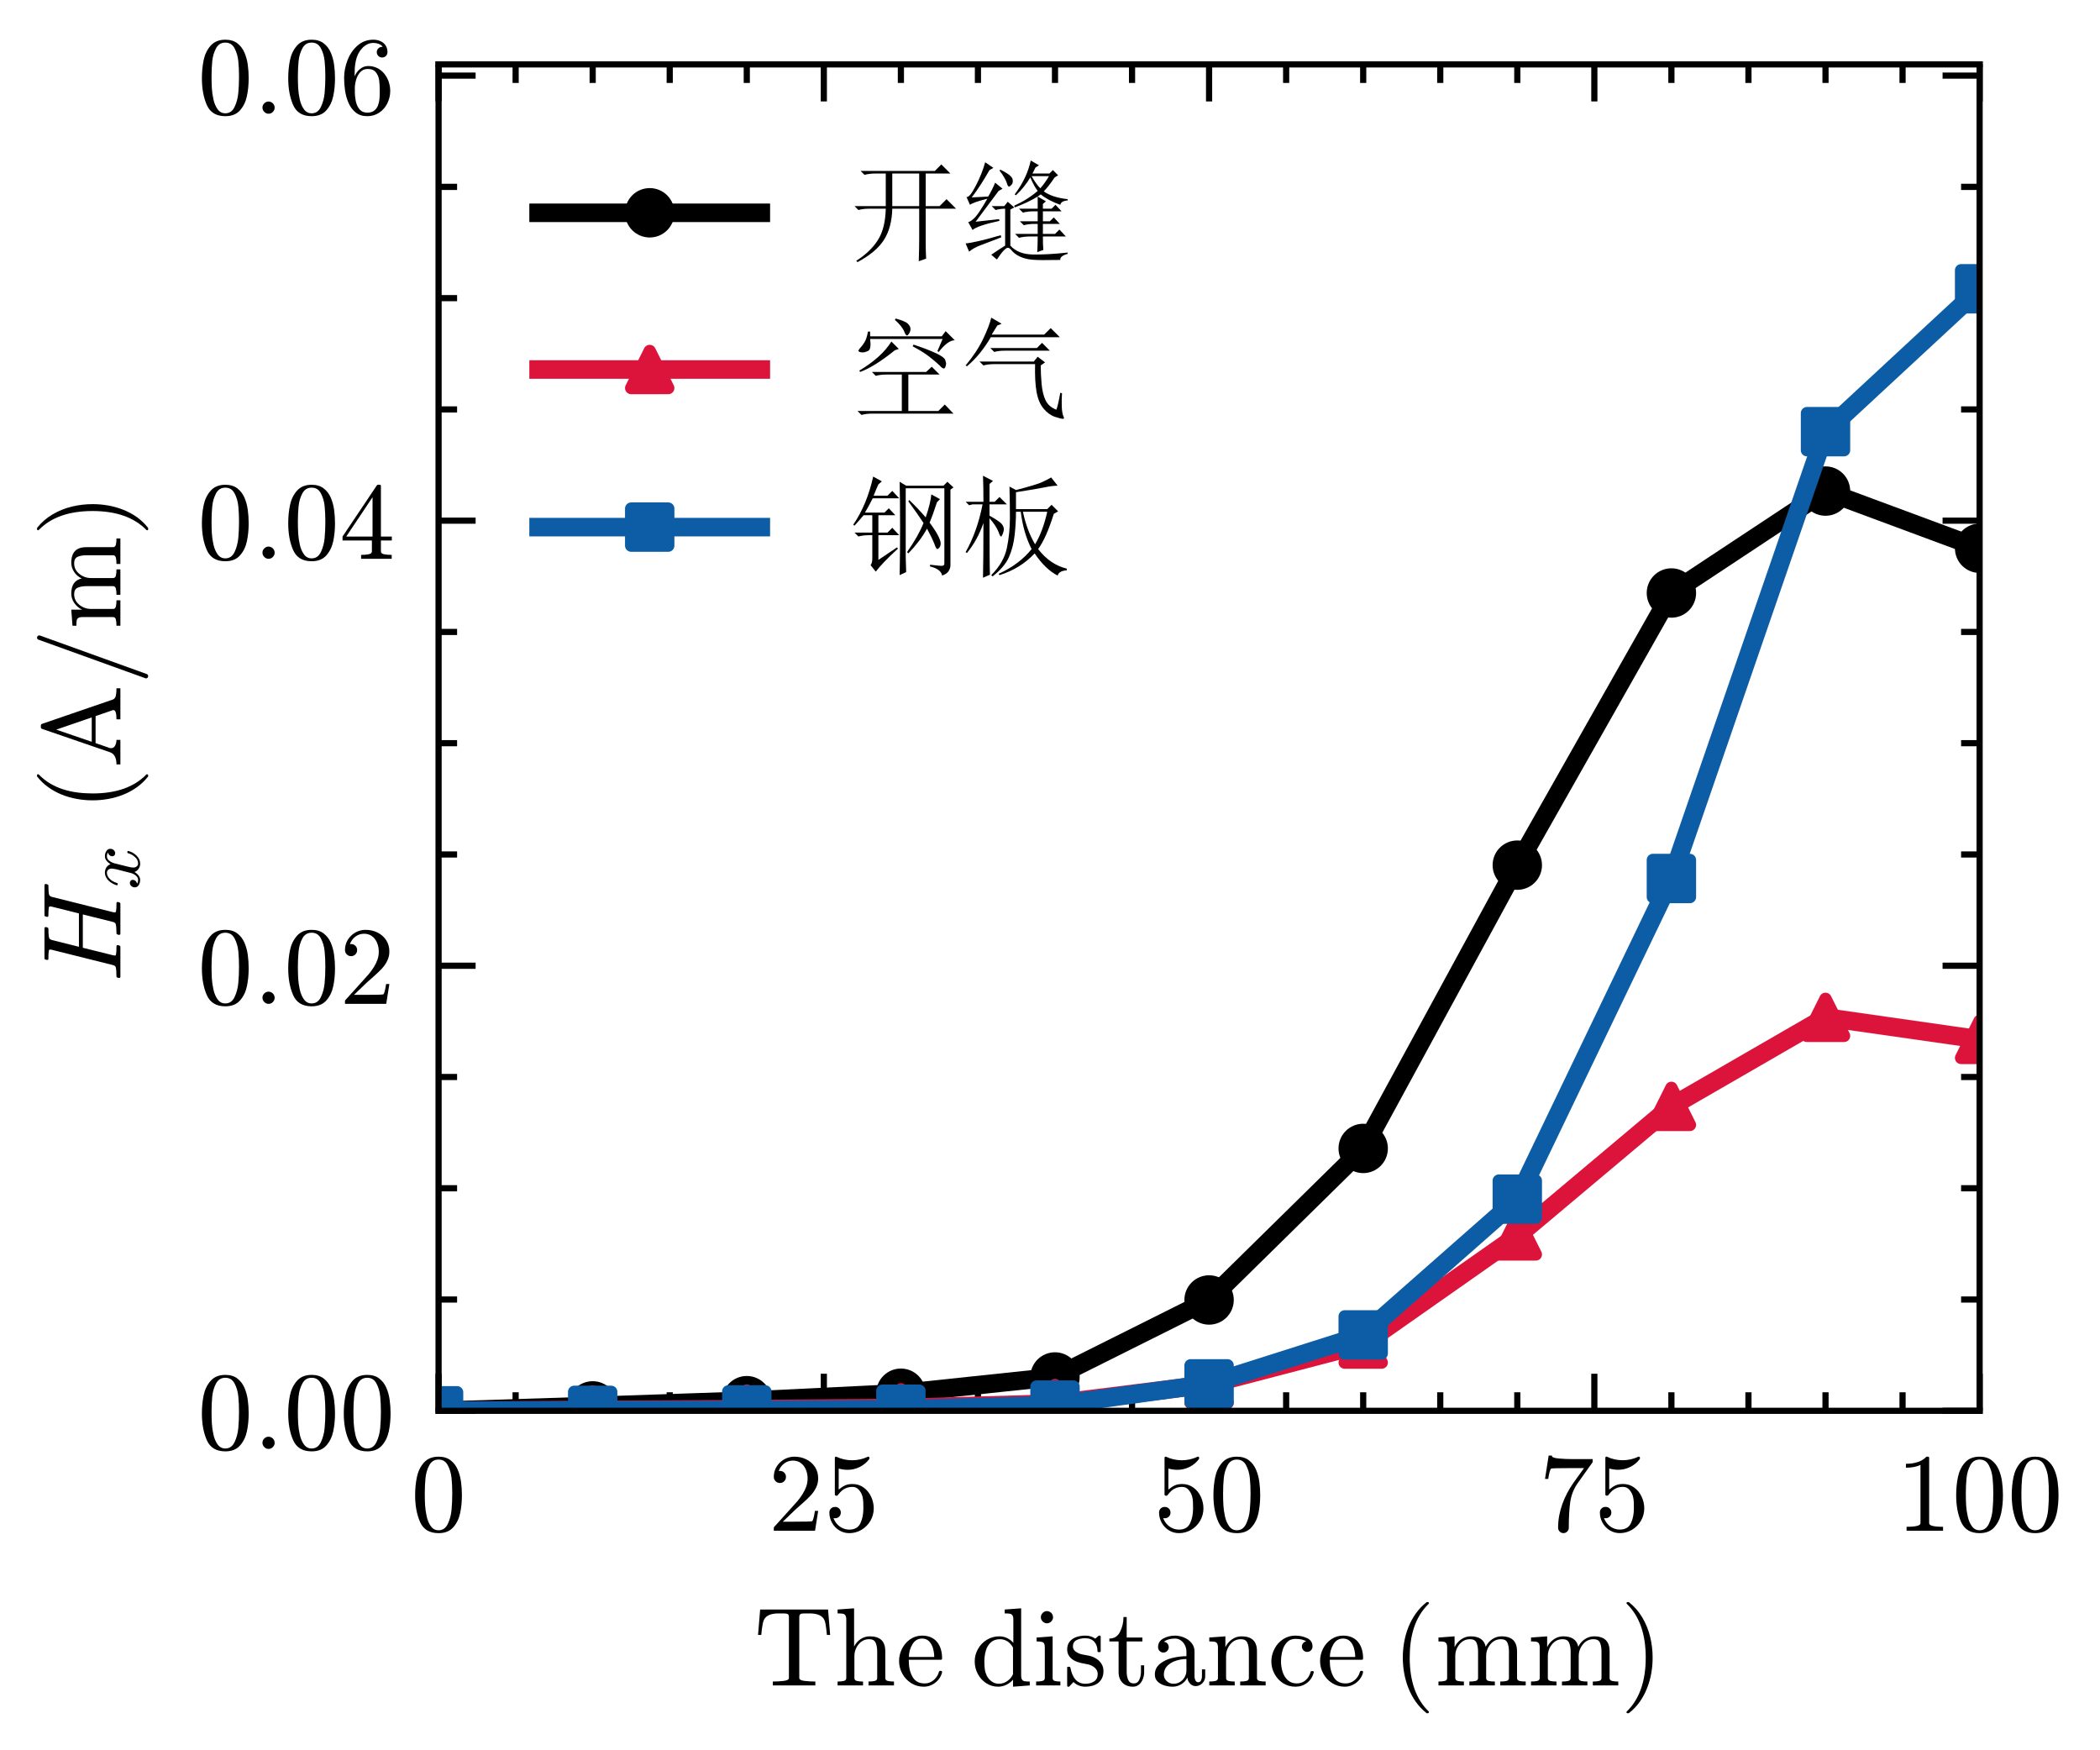 <?xml version="1.0" encoding="utf-8" standalone="no"?>
<!DOCTYPE svg PUBLIC "-//W3C//DTD SVG 1.1//EN"
  "http://www.w3.org/Graphics/SVG/1.1/DTD/svg11.dtd">
<!-- Created with matplotlib (https://matplotlib.org/) -->
<svg height="141.732pt" version="1.1" viewBox="0 0 170.079 141.732" width="170.079pt" xmlns="http://www.w3.org/2000/svg" xmlns:xlink="http://www.w3.org/1999/xlink">
 <defs>
  <style type="text/css">*{stroke-linecap:butt;stroke-linejoin:round;}</style>
 </defs>
 <g id="figure_1">
  <g id="patch_1">
   <path d="M 0 141.732 
L 170.079 141.732 
L 170.079 0 
L 0 0 
z
" style="fill:#ffffff;"/>
  </g>
  <g id="axes_1">
   <g id="patch_2">
    <path d="M 35.52 114.242 
L 160.329 114.242 
L 160.329 5.215 
L 35.52 5.215 
z
" style="fill:#ffffff;"/>
   </g>
   <g id="matplotlib.axis_1">
    <g id="xtick_1">
     <g id="line2d_1">
      <defs>
       <path d="M 0 0 
L 0 -3 
" id="m2482673059" style="stroke:#000000;stroke-width:0.5;"/>
      </defs>
      <g>
       <use style="stroke:#000000;stroke-width:0.5;" x="35.52" xlink:href="#m2482673059" y="114.242"/>
      </g>
     </g>
     <g id="line2d_2">
      <defs>
       <path d="M 0 0 
L 0 3 
" id="mc67327e3e6" style="stroke:#000000;stroke-width:0.5;"/>
      </defs>
      <g>
       <use style="stroke:#000000;stroke-width:0.5;" x="35.52" xlink:href="#mc67327e3e6" y="5.215"/>
      </g>
     </g>
     <g id="text_1">
      <!-- $\mathdefault{0}$ -->
      <g transform="translate(33.27 123.987)scale(0.09 -0.09)">
       <defs>
        <path d="M 25 -2.203 
Q 12.75 -2.203 8.328 7.875 
Q 3.906 17.969 3.906 31.891 
Q 3.906 40.578 5.484 48.234 
Q 7.078 55.906 11.781 61.25 
Q 16.5 66.609 25 66.609 
Q 31.594 66.609 35.781 63.375 
Q 39.984 60.156 42.188 55.047 
Q 44.391 49.953 45.188 44.109 
Q 46 38.281 46 31.891 
Q 46 23.297 44.406 15.797 
Q 42.828 8.297 38.188 3.047 
Q 33.547 -2.203 25 -2.203 
z
M 25 0.391 
Q 30.562 0.391 33.297 6.094 
Q 36.031 11.812 36.672 18.75 
Q 37.312 25.688 37.312 33.5 
Q 37.312 41.016 36.672 47.359 
Q 36.031 53.719 33.312 58.859 
Q 30.609 64.016 25 64.016 
Q 19.344 64.016 16.609 58.828 
Q 13.875 53.656 13.234 47.328 
Q 12.594 41.016 12.594 33.5 
Q 12.594 27.938 12.859 23 
Q 13.141 18.062 14.312 12.812 
Q 15.484 7.562 18.094 3.969 
Q 20.703 0.391 25 0.391 
z
" id="Cmr10-48"/>
       </defs>
       <use transform="translate(0 0.391)" xlink:href="#Cmr10-48"/>
      </g>
     </g>
    </g>
    <g id="xtick_2">
     <g id="line2d_3">
      <g>
       <use style="stroke:#000000;stroke-width:0.5;" x="66.722" xlink:href="#m2482673059" y="114.242"/>
      </g>
     </g>
     <g id="line2d_4">
      <g>
       <use style="stroke:#000000;stroke-width:0.5;" x="66.722" xlink:href="#mc67327e3e6" y="5.215"/>
      </g>
     </g>
     <g id="text_2">
      <!-- $\mathdefault{25}$ -->
      <g transform="translate(62.222 123.987)scale(0.09 -0.09)">
       <defs>
        <path d="M 4.984 0 
L 4.984 2.688 
Q 4.984 2.938 5.172 3.219 
L 20.703 20.406 
Q 24.219 24.219 26.406 26.797 
Q 28.609 29.391 30.75 32.766 
Q 32.906 36.141 34.156 39.625 
Q 35.406 43.109 35.406 47.016 
Q 35.406 51.125 33.891 54.859 
Q 32.375 58.594 29.375 60.844 
Q 26.375 63.094 22.125 63.094 
Q 17.781 63.094 14.312 60.469 
Q 10.844 57.859 9.422 53.719 
Q 9.812 53.812 10.5 53.812 
Q 12.75 53.812 14.328 52.297 
Q 15.922 50.781 15.922 48.391 
Q 15.922 46.094 14.328 44.5 
Q 12.75 42.922 10.5 42.922 
Q 8.156 42.922 6.562 44.547 
Q 4.984 46.188 4.984 48.391 
Q 4.984 52.156 6.391 55.438 
Q 7.812 58.734 10.469 61.297 
Q 13.141 63.875 16.484 65.234 
Q 19.828 66.609 23.578 66.609 
Q 29.297 66.609 34.219 64.188 
Q 39.156 61.766 42.031 57.344 
Q 44.922 52.938 44.922 47.016 
Q 44.922 42.672 43.016 38.766 
Q 41.109 34.859 38.125 31.656 
Q 35.156 28.469 30.516 24.406 
Q 25.875 20.359 24.422 19 
L 13.094 8.109 
L 22.703 8.109 
Q 29.781 8.109 34.547 8.219 
Q 39.312 8.344 39.594 8.594 
Q 40.766 9.859 42 17.828 
L 44.922 17.828 
L 42.094 0 
z
" id="Cmr10-50"/>
        <path d="M 8.688 11.375 
Q 9.719 8.453 11.844 6.047 
Q 13.969 3.656 16.875 2.312 
Q 19.781 0.984 22.906 0.984 
Q 30.125 0.984 32.859 6.594 
Q 35.594 12.203 35.594 20.219 
Q 35.594 23.688 35.469 26.047 
Q 35.359 28.422 34.812 30.609 
Q 33.891 34.125 31.562 36.766 
Q 29.25 39.406 25.875 39.406 
Q 22.516 39.406 20.094 38.375 
Q 17.672 37.359 16.156 35.984 
Q 14.656 34.625 13.484 33.109 
Q 12.312 31.594 12.016 31.5 
L 10.891 31.5 
Q 10.641 31.5 10.266 31.812 
Q 9.906 32.125 9.906 32.422 
L 9.906 65.828 
Q 9.906 66.062 10.219 66.328 
Q 10.547 66.609 10.891 66.609 
L 11.188 66.609 
Q 17.922 63.375 25.484 63.375 
Q 32.906 63.375 39.797 66.609 
L 40.094 66.609 
Q 40.438 66.609 40.719 66.359 
Q 41.016 66.109 41.016 65.828 
L 41.016 64.891 
Q 41.016 64.406 40.828 64.406 
Q 37.406 59.859 32.25 57.312 
Q 27.094 54.781 21.578 54.781 
Q 17.578 54.781 13.375 55.906 
L 13.375 37.016 
Q 16.703 39.703 19.312 40.844 
Q 21.922 42 25.984 42 
Q 31.5 42 35.859 38.812 
Q 40.234 35.641 42.578 30.531 
Q 44.922 25.438 44.922 20.125 
Q 44.922 14.109 41.969 8.984 
Q 39.016 3.859 33.938 0.828 
Q 28.859 -2.203 22.906 -2.203 
Q 17.969 -2.203 13.844 0.328 
Q 9.719 2.875 7.344 7.172 
Q 4.984 11.469 4.984 16.312 
Q 4.984 18.562 6.438 19.969 
Q 7.906 21.391 10.109 21.391 
Q 12.312 21.391 13.797 19.938 
Q 15.281 18.5 15.281 16.312 
Q 15.281 14.156 13.797 12.672 
Q 12.312 11.188 10.109 11.188 
Q 9.766 11.188 9.328 11.25 
Q 8.891 11.328 8.688 11.375 
z
" id="Cmr10-53"/>
       </defs>
       <use transform="translate(0 0.391)" xlink:href="#Cmr10-50"/>
       <use transform="translate(50 0.391)" xlink:href="#Cmr10-53"/>
      </g>
     </g>
    </g>
    <g id="xtick_3">
     <g id="line2d_5">
      <g>
       <use style="stroke:#000000;stroke-width:0.5;" x="97.924" xlink:href="#m2482673059" y="114.242"/>
      </g>
     </g>
     <g id="line2d_6">
      <g>
       <use style="stroke:#000000;stroke-width:0.5;" x="97.924" xlink:href="#mc67327e3e6" y="5.215"/>
      </g>
     </g>
     <g id="text_3">
      <!-- $\mathdefault{50}$ -->
      <g transform="translate(93.424 123.987)scale(0.09 -0.09)">
       <use transform="translate(0 0.391)" xlink:href="#Cmr10-53"/>
       <use transform="translate(50 0.391)" xlink:href="#Cmr10-48"/>
      </g>
     </g>
    </g>
    <g id="xtick_4">
     <g id="line2d_7">
      <g>
       <use style="stroke:#000000;stroke-width:0.5;" x="129.126" xlink:href="#m2482673059" y="114.242"/>
      </g>
     </g>
     <g id="line2d_8">
      <g>
       <use style="stroke:#000000;stroke-width:0.5;" x="129.126" xlink:href="#mc67327e3e6" y="5.215"/>
      </g>
     </g>
     <g id="text_4">
      <!-- $\mathdefault{75}$ -->
      <g transform="translate(124.626 123.987)scale(0.09 -0.09)">
       <defs>
        <path d="M 17.391 2.594 
Q 17.391 8.156 18.359 13.469 
Q 19.344 18.797 21.219 24 
Q 23.094 29.203 25.75 34.203 
Q 28.422 39.203 31.594 43.609 
L 40.719 56.297 
L 29.297 56.297 
Q 11.531 56.297 10.984 55.812 
Q 9.672 54.203 8.5 46.578 
L 5.609 46.578 
L 8.891 67.578 
L 11.812 67.578 
L 11.812 67.281 
Q 11.812 65.484 17.922 64.938 
Q 24.031 64.406 29.891 64.406 
L 48.484 64.406 
L 48.484 61.812 
Q 48.484 61.719 48.453 61.672 
Q 48.438 61.625 48.391 61.531 
L 34.625 42.188 
Q 29.547 34.672 28.266 25.484 
Q 27 16.312 27 2.594 
Q 27 0.641 25.578 -0.781 
Q 24.172 -2.203 22.219 -2.203 
Q 20.219 -2.203 18.797 -0.781 
Q 17.391 0.641 17.391 2.594 
z
" id="Cmr10-55"/>
       </defs>
       <use transform="translate(0 0.422)" xlink:href="#Cmr10-55"/>
       <use transform="translate(50 0.422)" xlink:href="#Cmr10-53"/>
      </g>
     </g>
    </g>
    <g id="xtick_5">
     <g id="line2d_9">
      <g>
       <use style="stroke:#000000;stroke-width:0.5;" x="160.329" xlink:href="#m2482673059" y="114.242"/>
      </g>
     </g>
     <g id="line2d_10">
      <g>
       <use style="stroke:#000000;stroke-width:0.5;" x="160.329" xlink:href="#mc67327e3e6" y="5.215"/>
      </g>
     </g>
     <g id="text_5">
      <!-- $\mathdefault{100}$ -->
      <g transform="translate(153.579 123.987)scale(0.09 -0.09)">
       <defs>
        <path d="M 9.281 0 
L 9.281 3.516 
Q 21.781 3.516 21.781 6.688 
L 21.781 59.188 
Q 16.609 56.688 8.688 56.688 
L 8.688 60.203 
Q 20.953 60.203 27.203 66.609 
L 28.609 66.609 
Q 28.953 66.609 29.266 66.328 
Q 29.594 66.062 29.594 65.719 
L 29.594 6.688 
Q 29.594 3.516 42.094 3.516 
L 42.094 0 
z
" id="Cmr10-49"/>
       </defs>
       <use transform="translate(0 0.391)" xlink:href="#Cmr10-49"/>
       <use transform="translate(50 0.391)" xlink:href="#Cmr10-48"/>
       <use transform="translate(100 0.391)" xlink:href="#Cmr10-48"/>
      </g>
     </g>
    </g>
    <g id="xtick_6">
     <g id="line2d_11">
      <defs>
       <path d="M 0 0 
L 0 -1.5 
" id="m7982c7d243" style="stroke:#000000;stroke-width:0.5;"/>
      </defs>
      <g>
       <use style="stroke:#000000;stroke-width:0.5;" x="41.761" xlink:href="#m7982c7d243" y="114.242"/>
      </g>
     </g>
     <g id="line2d_12">
      <defs>
       <path d="M 0 0 
L 0 1.5 
" id="mfbdb554cbe" style="stroke:#000000;stroke-width:0.5;"/>
      </defs>
      <g>
       <use style="stroke:#000000;stroke-width:0.5;" x="41.761" xlink:href="#mfbdb554cbe" y="5.215"/>
      </g>
     </g>
    </g>
    <g id="xtick_7">
     <g id="line2d_13">
      <g>
       <use style="stroke:#000000;stroke-width:0.5;" x="48.001" xlink:href="#m7982c7d243" y="114.242"/>
      </g>
     </g>
     <g id="line2d_14">
      <g>
       <use style="stroke:#000000;stroke-width:0.5;" x="48.001" xlink:href="#mfbdb554cbe" y="5.215"/>
      </g>
     </g>
    </g>
    <g id="xtick_8">
     <g id="line2d_15">
      <g>
       <use style="stroke:#000000;stroke-width:0.5;" x="54.241" xlink:href="#m7982c7d243" y="114.242"/>
      </g>
     </g>
     <g id="line2d_16">
      <g>
       <use style="stroke:#000000;stroke-width:0.5;" x="54.241" xlink:href="#mfbdb554cbe" y="5.215"/>
      </g>
     </g>
    </g>
    <g id="xtick_9">
     <g id="line2d_17">
      <g>
       <use style="stroke:#000000;stroke-width:0.5;" x="60.482" xlink:href="#m7982c7d243" y="114.242"/>
      </g>
     </g>
     <g id="line2d_18">
      <g>
       <use style="stroke:#000000;stroke-width:0.5;" x="60.482" xlink:href="#mfbdb554cbe" y="5.215"/>
      </g>
     </g>
    </g>
    <g id="xtick_10">
     <g id="line2d_19">
      <g>
       <use style="stroke:#000000;stroke-width:0.5;" x="72.963" xlink:href="#m7982c7d243" y="114.242"/>
      </g>
     </g>
     <g id="line2d_20">
      <g>
       <use style="stroke:#000000;stroke-width:0.5;" x="72.963" xlink:href="#mfbdb554cbe" y="5.215"/>
      </g>
     </g>
    </g>
    <g id="xtick_11">
     <g id="line2d_21">
      <g>
       <use style="stroke:#000000;stroke-width:0.5;" x="79.203" xlink:href="#m7982c7d243" y="114.242"/>
      </g>
     </g>
     <g id="line2d_22">
      <g>
       <use style="stroke:#000000;stroke-width:0.5;" x="79.203" xlink:href="#mfbdb554cbe" y="5.215"/>
      </g>
     </g>
    </g>
    <g id="xtick_12">
     <g id="line2d_23">
      <g>
       <use style="stroke:#000000;stroke-width:0.5;" x="85.444" xlink:href="#m7982c7d243" y="114.242"/>
      </g>
     </g>
     <g id="line2d_24">
      <g>
       <use style="stroke:#000000;stroke-width:0.5;" x="85.444" xlink:href="#mfbdb554cbe" y="5.215"/>
      </g>
     </g>
    </g>
    <g id="xtick_13">
     <g id="line2d_25">
      <g>
       <use style="stroke:#000000;stroke-width:0.5;" x="91.684" xlink:href="#m7982c7d243" y="114.242"/>
      </g>
     </g>
     <g id="line2d_26">
      <g>
       <use style="stroke:#000000;stroke-width:0.5;" x="91.684" xlink:href="#mfbdb554cbe" y="5.215"/>
      </g>
     </g>
    </g>
    <g id="xtick_14">
     <g id="line2d_27">
      <g>
       <use style="stroke:#000000;stroke-width:0.5;" x="104.165" xlink:href="#m7982c7d243" y="114.242"/>
      </g>
     </g>
     <g id="line2d_28">
      <g>
       <use style="stroke:#000000;stroke-width:0.5;" x="104.165" xlink:href="#mfbdb554cbe" y="5.215"/>
      </g>
     </g>
    </g>
    <g id="xtick_15">
     <g id="line2d_29">
      <g>
       <use style="stroke:#000000;stroke-width:0.5;" x="110.405" xlink:href="#m7982c7d243" y="114.242"/>
      </g>
     </g>
     <g id="line2d_30">
      <g>
       <use style="stroke:#000000;stroke-width:0.5;" x="110.405" xlink:href="#mfbdb554cbe" y="5.215"/>
      </g>
     </g>
    </g>
    <g id="xtick_16">
     <g id="line2d_31">
      <g>
       <use style="stroke:#000000;stroke-width:0.5;" x="116.646" xlink:href="#m7982c7d243" y="114.242"/>
      </g>
     </g>
     <g id="line2d_32">
      <g>
       <use style="stroke:#000000;stroke-width:0.5;" x="116.646" xlink:href="#mfbdb554cbe" y="5.215"/>
      </g>
     </g>
    </g>
    <g id="xtick_17">
     <g id="line2d_33">
      <g>
       <use style="stroke:#000000;stroke-width:0.5;" x="122.886" xlink:href="#m7982c7d243" y="114.242"/>
      </g>
     </g>
     <g id="line2d_34">
      <g>
       <use style="stroke:#000000;stroke-width:0.5;" x="122.886" xlink:href="#mfbdb554cbe" y="5.215"/>
      </g>
     </g>
    </g>
    <g id="xtick_18">
     <g id="line2d_35">
      <g>
       <use style="stroke:#000000;stroke-width:0.5;" x="135.367" xlink:href="#m7982c7d243" y="114.242"/>
      </g>
     </g>
     <g id="line2d_36">
      <g>
       <use style="stroke:#000000;stroke-width:0.5;" x="135.367" xlink:href="#mfbdb554cbe" y="5.215"/>
      </g>
     </g>
    </g>
    <g id="xtick_19">
     <g id="line2d_37">
      <g>
       <use style="stroke:#000000;stroke-width:0.5;" x="141.607" xlink:href="#m7982c7d243" y="114.242"/>
      </g>
     </g>
     <g id="line2d_38">
      <g>
       <use style="stroke:#000000;stroke-width:0.5;" x="141.607" xlink:href="#mfbdb554cbe" y="5.215"/>
      </g>
     </g>
    </g>
    <g id="xtick_20">
     <g id="line2d_39">
      <g>
       <use style="stroke:#000000;stroke-width:0.5;" x="147.848" xlink:href="#m7982c7d243" y="114.242"/>
      </g>
     </g>
     <g id="line2d_40">
      <g>
       <use style="stroke:#000000;stroke-width:0.5;" x="147.848" xlink:href="#mfbdb554cbe" y="5.215"/>
      </g>
     </g>
    </g>
    <g id="xtick_21">
     <g id="line2d_41">
      <g>
       <use style="stroke:#000000;stroke-width:0.5;" x="154.088" xlink:href="#m7982c7d243" y="114.242"/>
      </g>
     </g>
     <g id="line2d_42">
      <g>
       <use style="stroke:#000000;stroke-width:0.5;" x="154.088" xlink:href="#mfbdb554cbe" y="5.215"/>
      </g>
     </g>
    </g>
    <g id="text_6">
     <!-- $\rm{The\;distance\;(mm)}$ -->
     <g transform="translate(61.069 136.482)scale(0.09 -0.09)">
      <defs>
       <path d="M 16.891 0 
L 16.891 3.516 
Q 21.922 3.516 26.656 4.078 
Q 31.391 4.641 31.391 6.688 
L 31.391 61.625 
Q 31.391 63.766 30.188 64.281 
Q 29 64.797 26.312 64.797 
L 22.125 64.797 
Q 13.875 64.797 10.406 61.188 
Q 8.594 59.375 7.812 55.391 
Q 7.031 51.422 6.5 45.406 
L 3.609 45.406 
L 5.516 68.312 
L 66.609 68.312 
L 68.5 45.406 
L 65.578 45.406 
Q 64.984 51.859 64.281 55.641 
Q 63.578 59.422 61.719 61.188 
Q 58.203 64.797 50 64.797 
L 45.797 64.797 
Q 44 64.797 43 64.641 
Q 42 64.5 41.359 63.797 
Q 40.719 63.094 40.719 61.625 
L 40.719 6.688 
Q 40.719 4.641 45.453 4.078 
Q 50.203 3.516 55.172 3.516 
L 55.172 0 
z
" id="Cmr10-84"/>
       <path d="M 2.984 0 
L 2.984 3.516 
Q 6.391 3.516 8.594 4.047 
Q 10.797 4.594 10.797 6.688 
L 10.797 59.188 
Q 10.797 61.859 9.984 63.062 
Q 9.188 64.266 7.672 64.531 
Q 6.156 64.797 2.984 64.797 
L 2.984 68.312 
L 17.828 69.391 
L 17.828 35.016 
Q 19.922 39.156 23.672 41.672 
Q 27.438 44.188 31.984 44.188 
Q 38.922 44.188 42.406 40.859 
Q 45.906 37.547 45.906 30.719 
L 45.906 6.688 
Q 45.906 4.594 48.094 4.047 
Q 50.297 3.516 53.719 3.516 
L 53.719 0 
L 30.812 0 
L 30.812 3.516 
Q 34.234 3.516 36.422 4.047 
Q 38.625 4.594 38.625 6.688 
L 38.625 30.422 
Q 38.625 35.297 37.203 38.453 
Q 35.797 41.609 31.391 41.609 
Q 25.594 41.609 21.844 36.969 
Q 18.109 32.328 18.109 26.422 
L 18.109 6.688 
Q 18.109 4.594 20.312 4.047 
Q 22.516 3.516 25.875 3.516 
L 25.875 0 
z
" id="Cmr10-104"/>
       <path d="M 24.906 -1.125 
Q 18.797 -1.125 13.688 2.078 
Q 8.594 5.281 5.688 10.625 
Q 2.781 15.969 2.781 21.922 
Q 2.781 27.781 5.438 33.047 
Q 8.109 38.328 12.859 41.578 
Q 17.625 44.828 23.484 44.828 
Q 28.078 44.828 31.469 43.281 
Q 34.859 41.75 37.062 39.016 
Q 39.266 36.281 40.375 32.562 
Q 41.5 28.859 41.5 24.422 
Q 41.5 23.094 40.484 23.094 
L 11.531 23.094 
L 11.531 22.016 
Q 11.531 13.719 14.875 7.766 
Q 18.219 1.812 25.781 1.812 
Q 28.859 1.812 31.469 3.172 
Q 34.078 4.547 36 6.984 
Q 37.938 9.422 38.625 12.203 
Q 38.719 12.547 38.984 12.812 
Q 39.266 13.094 39.594 13.094 
L 40.484 13.094 
Q 41.5 13.094 41.5 11.812 
Q 40.094 6.156 35.406 2.516 
Q 30.719 -1.125 24.906 -1.125 
z
M 11.625 25.594 
L 34.422 25.594 
Q 34.422 29.344 33.375 33.203 
Q 32.328 37.062 29.875 39.625 
Q 27.438 42.188 23.484 42.188 
Q 17.828 42.188 14.719 36.891 
Q 11.625 31.594 11.625 25.594 
z
" id="Cmr10-101"/>
       <path d="M 24.422 -1.125 
Q 18.5 -1.125 13.609 2.078 
Q 8.734 5.281 6.031 10.5 
Q 3.328 15.719 3.328 21.578 
Q 3.328 27.641 6.281 32.828 
Q 9.234 38.031 14.312 41.109 
Q 19.391 44.188 25.484 44.188 
Q 29.156 44.188 32.422 42.641 
Q 35.688 41.109 38.094 38.375 
L 38.094 59.188 
Q 38.094 61.859 37.281 63.062 
Q 36.469 64.266 34.984 64.531 
Q 33.5 64.797 30.328 64.797 
L 30.328 68.312 
L 45.125 69.391 
L 45.125 9.078 
Q 45.125 6.453 45.922 5.25 
Q 46.734 4.047 48.219 3.781 
Q 49.703 3.516 52.875 3.516 
L 52.875 0 
L 37.797 -1.125 
L 37.797 5.172 
Q 35.203 2.203 31.641 0.531 
Q 28.078 -1.125 24.422 -1.125 
z
M 14.203 8.688 
Q 15.922 5.422 18.766 3.469 
Q 21.625 1.516 25 1.516 
Q 29.156 1.516 32.609 3.906 
Q 36.078 6.297 37.797 10.109 
L 37.797 34.078 
Q 36.625 36.281 34.844 38.016 
Q 33.062 39.75 30.828 40.672 
Q 28.609 41.609 26.125 41.609 
Q 20.906 41.609 17.719 38.641 
Q 14.547 35.688 13.281 31.094 
Q 12.016 26.516 12.016 21.484 
Q 12.016 17.484 12.422 14.5 
Q 12.844 11.531 14.203 8.688 
z
" id="Cmr10-100"/>
       <path d="M 3.078 0 
L 3.078 3.516 
Q 6.5 3.516 8.688 4.047 
Q 10.891 4.594 10.891 6.688 
L 10.891 33.984 
Q 10.891 37.844 9.391 38.719 
Q 7.906 39.594 3.516 39.594 
L 3.516 43.109 
L 17.922 44.188 
L 17.922 6.688 
Q 17.922 4.594 19.828 4.047 
Q 21.734 3.516 24.906 3.516 
L 24.906 0 
z
M 7.328 61.375 
Q 7.328 63.578 8.984 65.234 
Q 10.641 66.891 12.797 66.891 
Q 14.203 66.891 15.516 66.156 
Q 16.844 65.438 17.578 64.109 
Q 18.312 62.797 18.312 61.375 
Q 18.312 59.234 16.641 57.562 
Q 14.984 55.906 12.797 55.906 
Q 10.641 55.906 8.984 57.562 
Q 7.328 59.234 7.328 61.375 
z
" id="Cmr10-105"/>
       <path d="M 3.328 -0.297 
L 3.328 16.016 
Q 3.328 16.797 4.203 16.797 
L 5.422 16.797 
Q 6 16.797 6.203 16.016 
Q 8.984 1.516 19.672 1.516 
Q 24.422 1.516 27.609 3.656 
Q 30.812 5.812 30.812 10.297 
Q 30.812 13.531 28.312 15.797 
Q 25.828 18.062 22.406 18.891 
L 15.719 20.219 
Q 12.359 20.953 9.594 22.453 
Q 6.844 23.969 5.078 26.484 
Q 3.328 29 3.328 32.328 
Q 3.328 36.719 5.641 39.516 
Q 7.953 42.328 11.656 43.578 
Q 15.375 44.828 19.672 44.828 
Q 24.812 44.828 28.609 42.094 
L 31.5 44.578 
Q 31.5 44.828 31.984 44.828 
L 32.719 44.828 
Q 33.016 44.828 33.25 44.547 
Q 33.5 44.281 33.5 44 
L 33.5 30.906 
Q 33.5 29.984 32.719 29.984 
L 31.5 29.984 
Q 30.609 29.984 30.609 30.906 
Q 30.609 36.141 27.703 39.312 
Q 24.812 42.484 19.578 42.484 
Q 15.094 42.484 11.797 40.812 
Q 8.5 39.156 8.5 35.109 
Q 8.5 32.328 10.859 30.547 
Q 13.234 28.766 16.406 27.984 
L 23.188 26.703 
Q 26.609 25.922 29.562 24.062 
Q 32.516 22.219 34.25 19.375 
Q 35.984 16.547 35.984 12.984 
Q 35.984 9.375 34.734 6.703 
Q 33.5 4.047 31.266 2.281 
Q 29.047 0.531 26.016 -0.297 
Q 23 -1.125 19.672 -1.125 
Q 13.422 -1.125 8.984 3.078 
L 5.328 -0.875 
Q 5.328 -1.125 4.781 -1.125 
L 4.203 -1.125 
Q 3.328 -1.125 3.328 -0.297 
z
" id="Cmr10-115"/>
       <path d="M 10.203 12.016 
L 10.203 39.594 
L 1.906 39.594 
L 1.906 42.188 
Q 8.453 42.188 11.516 48.281 
Q 14.594 54.391 14.594 61.531 
L 17.484 61.531 
L 17.484 43.109 
L 31.594 43.109 
L 31.594 39.594 
L 17.484 39.594 
L 17.484 12.203 
Q 17.484 8.062 18.875 4.938 
Q 20.266 1.812 23.875 1.812 
Q 27.297 1.812 28.812 5.109 
Q 30.328 8.406 30.328 12.203 
L 30.328 18.109 
L 33.203 18.109 
L 33.203 12.016 
Q 33.203 8.891 32.047 5.828 
Q 30.906 2.781 28.656 0.828 
Q 26.422 -1.125 23.188 -1.125 
Q 17.188 -1.125 13.688 2.469 
Q 10.203 6.062 10.203 12.016 
z
" id="Cmr10-116"/>
       <path d="M 4 9.812 
Q 4 15.766 8.688 19.5 
Q 13.375 23.25 19.938 24.781 
Q 26.516 26.312 32.422 26.312 
L 32.422 30.422 
Q 32.422 33.297 31.156 36 
Q 29.891 38.719 27.484 40.453 
Q 25.094 42.188 22.219 42.188 
Q 15.578 42.188 12.109 39.203 
Q 14.016 39.203 15.25 37.766 
Q 16.5 36.328 16.5 34.422 
Q 16.5 32.422 15.078 31 
Q 13.672 29.594 11.719 29.594 
Q 9.719 29.594 8.297 31 
Q 6.891 32.422 6.891 34.422 
Q 6.891 39.703 11.672 42.266 
Q 16.453 44.828 22.219 44.828 
Q 26.266 44.828 30.359 43.094 
Q 34.469 41.359 37.078 38.125 
Q 39.703 34.906 39.703 30.609 
L 39.703 8.109 
Q 39.703 6.156 40.531 4.516 
Q 41.359 2.875 43.109 2.875 
Q 44.781 2.875 45.578 4.531 
Q 46.391 6.203 46.391 8.109 
L 46.391 14.5 
L 49.312 14.5 
L 49.312 8.109 
Q 49.312 5.859 48.141 3.828 
Q 46.969 1.812 44.984 0.609 
Q 43.016 -0.594 40.719 -0.594 
Q 37.797 -0.594 35.672 1.672 
Q 33.547 3.953 33.297 7.078 
Q 31.453 3.328 27.828 1.094 
Q 24.219 -1.125 20.125 -1.125 
Q 16.312 -1.125 12.625 0 
Q 8.938 1.125 6.469 3.531 
Q 4 5.953 4 9.812 
z
M 12.109 9.812 
Q 12.109 6.297 14.688 3.906 
Q 17.281 1.516 20.797 1.516 
Q 24.031 1.516 26.656 3.125 
Q 29.297 4.734 30.859 7.516 
Q 32.422 10.297 32.422 13.375 
L 32.422 23.781 
Q 27.875 23.781 23.109 22.281 
Q 18.359 20.797 15.234 17.625 
Q 12.109 14.453 12.109 9.812 
z
" id="Cmr10-97"/>
       <path d="M 2.984 0 
L 2.984 3.516 
Q 6.391 3.516 8.594 4.047 
Q 10.797 4.594 10.797 6.688 
L 10.797 33.984 
Q 10.797 36.672 9.984 37.859 
Q 9.188 39.062 7.672 39.328 
Q 6.156 39.594 2.984 39.594 
L 2.984 43.109 
L 17.484 44.188 
L 17.484 34.422 
Q 19.484 38.719 23.406 41.453 
Q 27.344 44.188 31.984 44.188 
Q 38.922 44.188 42.406 40.859 
Q 45.906 37.547 45.906 30.719 
L 45.906 6.688 
Q 45.906 4.594 48.094 4.047 
Q 50.297 3.516 53.719 3.516 
L 53.719 0 
L 30.812 0 
L 30.812 3.516 
Q 34.234 3.516 36.422 4.047 
Q 38.625 4.594 38.625 6.688 
L 38.625 30.422 
Q 38.625 35.297 37.203 38.453 
Q 35.797 41.609 31.391 41.609 
Q 25.594 41.609 21.844 36.969 
Q 18.109 32.328 18.109 26.422 
L 18.109 6.688 
Q 18.109 4.594 20.312 4.047 
Q 22.516 3.516 25.875 3.516 
L 25.875 0 
z
" id="Cmr10-110"/>
       <path d="M 24.906 -1.125 
Q 18.844 -1.125 13.906 2.016 
Q 8.984 5.172 6.156 10.422 
Q 3.328 15.672 3.328 21.578 
Q 3.328 27.484 6.125 32.906 
Q 8.938 38.328 13.891 41.578 
Q 18.844 44.828 24.906 44.828 
Q 30.766 44.828 35.562 42.531 
Q 40.375 40.234 40.375 35.016 
Q 40.375 33.062 38.984 31.609 
Q 37.594 30.172 35.594 30.172 
Q 33.594 30.172 32.203 31.609 
Q 30.812 33.062 30.812 35.016 
Q 30.812 36.766 31.938 38.062 
Q 33.062 39.359 34.719 39.703 
Q 31.25 41.891 25 41.891 
Q 20.219 41.891 17.281 38.719 
Q 14.359 35.547 13.188 30.859 
Q 12.016 26.172 12.016 21.578 
Q 12.016 16.75 13.453 12.234 
Q 14.891 7.719 18.094 4.766 
Q 21.297 1.812 26.125 1.812 
Q 30.859 1.812 34.172 4.719 
Q 37.5 7.625 38.719 12.312 
Q 38.719 12.891 39.5 12.891 
L 40.719 12.891 
Q 41.016 12.891 41.25 12.625 
Q 41.5 12.359 41.5 12.016 
L 41.5 11.719 
Q 39.984 5.812 35.484 2.344 
Q 31 -1.125 24.906 -1.125 
z
" id="Cmr10-99"/>
       <path d="M 31 -24.812 
Q 25.438 -20.406 21.406 -14.719 
Q 17.391 -9.031 14.812 -2.578 
Q 12.25 3.859 10.984 10.891 
Q 9.719 17.922 9.719 25 
Q 9.719 32.172 10.984 39.203 
Q 12.25 46.234 14.859 52.734 
Q 17.484 59.234 21.531 64.891 
Q 25.594 70.562 31 74.812 
Q 31 75 31.5 75 
L 32.422 75 
Q 32.719 75 32.953 74.734 
Q 33.203 74.469 33.203 74.125 
Q 33.203 73.688 33.016 73.484 
Q 28.125 68.703 24.875 63.234 
Q 21.625 57.766 19.641 51.578 
Q 17.672 45.406 16.797 38.781 
Q 15.922 32.172 15.922 25 
Q 15.922 -6.781 32.906 -23.297 
Q 33.203 -23.578 33.203 -24.125 
Q 33.203 -24.359 32.938 -24.672 
Q 32.672 -25 32.422 -25 
L 31.5 -25 
Q 31 -25 31 -24.812 
z
" id="Cmr10-40"/>
       <path d="M 2.984 0 
L 2.984 3.516 
Q 6.391 3.516 8.594 4.047 
Q 10.797 4.594 10.797 6.688 
L 10.797 33.984 
Q 10.797 36.672 9.984 37.859 
Q 9.188 39.062 7.672 39.328 
Q 6.156 39.594 2.984 39.594 
L 2.984 43.109 
L 17.484 44.188 
L 17.484 34.422 
Q 19.484 38.719 23.406 41.453 
Q 27.344 44.188 31.984 44.188 
Q 43.5 44.188 45.516 34.812 
Q 47.516 39.016 51.359 41.594 
Q 55.219 44.188 59.812 44.188 
Q 64.359 44.188 67.453 42.719 
Q 70.562 41.266 72.125 38.25 
Q 73.688 35.25 73.688 30.719 
L 73.688 6.688 
Q 73.688 4.594 75.906 4.047 
Q 78.125 3.516 81.5 3.516 
L 81.5 0 
L 58.594 0 
L 58.594 3.516 
Q 62.016 3.516 64.203 4.047 
Q 66.406 4.594 66.406 6.688 
L 66.406 30.422 
Q 66.406 35.453 64.984 38.531 
Q 63.578 41.609 59.188 41.609 
Q 53.422 41.609 49.656 36.969 
Q 45.906 32.328 45.906 26.422 
L 45.906 6.688 
Q 45.906 4.594 48.094 4.047 
Q 50.297 3.516 53.719 3.516 
L 53.719 0 
L 30.812 0 
L 30.812 3.516 
Q 34.234 3.516 36.422 4.047 
Q 38.625 4.594 38.625 6.688 
L 38.625 30.422 
Q 38.625 35.297 37.203 38.453 
Q 35.797 41.609 31.391 41.609 
Q 25.594 41.609 21.844 36.969 
Q 18.109 32.328 18.109 26.422 
L 18.109 6.688 
Q 18.109 4.594 20.312 4.047 
Q 22.516 3.516 25.875 3.516 
L 25.875 0 
z
" id="Cmr10-109"/>
       <path d="M 6.5 -25 
Q 5.609 -25 5.609 -24.125 
Q 5.609 -23.688 5.812 -23.484 
Q 22.906 -6.781 22.906 25 
Q 22.906 56.781 6 73.297 
Q 5.609 73.531 5.609 74.125 
Q 5.609 74.469 5.875 74.734 
Q 6.156 75 6.5 75 
L 7.422 75 
Q 7.719 75 7.906 74.812 
Q 15.094 69.141 19.875 61.031 
Q 24.656 52.938 26.875 43.75 
Q 29.109 34.578 29.109 25 
Q 29.109 17.922 27.906 11.062 
Q 26.703 4.203 24.094 -2.453 
Q 21.484 -9.125 17.484 -14.766 
Q 13.484 -20.406 7.906 -24.812 
Q 7.719 -25 7.422 -25 
z
" id="Cmr10-41"/>
      </defs>
      <use xlink:href="#Cmr10-84"/>
      <use transform="translate(72.217 0)" xlink:href="#Cmr10-104"/>
      <use transform="translate(127.734 0)" xlink:href="#Cmr10-101"/>
      <use transform="translate(195.258 0)" xlink:href="#Cmr10-100"/>
      <use transform="translate(250.776 0)" xlink:href="#Cmr10-105"/>
      <use transform="translate(278.462 0)" xlink:href="#Cmr10-115"/>
      <use transform="translate(317.866 0)" xlink:href="#Cmr10-116"/>
      <use transform="translate(356.684 0)" xlink:href="#Cmr10-97"/>
      <use transform="translate(406.684 0)" xlink:href="#Cmr10-110"/>
      <use transform="translate(462.202 0)" xlink:href="#Cmr10-99"/>
      <use transform="translate(506.587 0)" xlink:href="#Cmr10-101"/>
      <use transform="translate(574.111 0)" xlink:href="#Cmr10-40"/>
      <use transform="translate(612.929 0)" xlink:href="#Cmr10-109"/>
      <use transform="translate(696.23 0)" xlink:href="#Cmr10-109"/>
      <use transform="translate(779.531 0)" xlink:href="#Cmr10-41"/>
     </g>
    </g>
   </g>
   <g id="matplotlib.axis_2">
    <g id="ytick_1">
     <g id="line2d_43">
      <defs>
       <path d="M 0 0 
L 3 0 
" id="mb5d4d078c4" style="stroke:#000000;stroke-width:0.5;"/>
      </defs>
      <g>
       <use style="stroke:#000000;stroke-width:0.5;" x="35.52" xlink:href="#mb5d4d078c4" y="114.242"/>
      </g>
     </g>
     <g id="line2d_44">
      <defs>
       <path d="M 0 0 
L -3 0 
" id="mfc3ca72001" style="stroke:#000000;stroke-width:0.5;"/>
      </defs>
      <g>
       <use style="stroke:#000000;stroke-width:0.5;" x="160.329" xlink:href="#mfc3ca72001" y="114.242"/>
      </g>
     </g>
     <g id="text_7">
      <!-- $\mathdefault{0.00}$ -->
      <g transform="translate(16 117.364)scale(0.09 -0.09)">
       <defs>
        <path d="M 8.406 5.516 
Q 8.406 7.766 10.062 9.375 
Q 11.719 10.984 13.922 10.984 
Q 15.281 10.984 16.594 10.25 
Q 17.922 9.516 18.656 8.203 
Q 19.391 6.891 19.391 5.516 
Q 19.391 3.328 17.766 1.656 
Q 16.156 0 13.922 0 
Q 11.719 0 10.062 1.656 
Q 8.406 3.328 8.406 5.516 
z
" id="Cmr10-46"/>
       </defs>
       <use transform="translate(0 0.391)" xlink:href="#Cmr10-48"/>
       <use transform="translate(50 0.391)" xlink:href="#Cmr10-46"/>
       <use transform="translate(77.686 0.391)" xlink:href="#Cmr10-48"/>
       <use transform="translate(127.686 0.391)" xlink:href="#Cmr10-48"/>
      </g>
     </g>
    </g>
    <g id="ytick_2">
     <g id="line2d_45">
      <g>
       <use style="stroke:#000000;stroke-width:0.5;" x="35.52" xlink:href="#mb5d4d078c4" y="78.202"/>
      </g>
     </g>
     <g id="line2d_46">
      <g>
       <use style="stroke:#000000;stroke-width:0.5;" x="160.329" xlink:href="#mfc3ca72001" y="78.202"/>
      </g>
     </g>
     <g id="text_8">
      <!-- $\mathdefault{0.02}$ -->
      <g transform="translate(16 81.325)scale(0.09 -0.09)">
       <use transform="translate(0 0.391)" xlink:href="#Cmr10-48"/>
       <use transform="translate(50 0.391)" xlink:href="#Cmr10-46"/>
       <use transform="translate(77.686 0.391)" xlink:href="#Cmr10-48"/>
       <use transform="translate(127.686 0.391)" xlink:href="#Cmr10-50"/>
      </g>
     </g>
    </g>
    <g id="ytick_3">
     <g id="line2d_47">
      <g>
       <use style="stroke:#000000;stroke-width:0.5;" x="35.52" xlink:href="#mb5d4d078c4" y="42.162"/>
      </g>
     </g>
     <g id="line2d_48">
      <g>
       <use style="stroke:#000000;stroke-width:0.5;" x="160.329" xlink:href="#mfc3ca72001" y="42.162"/>
      </g>
     </g>
     <g id="text_9">
      <!-- $\mathdefault{0.04}$ -->
      <g transform="translate(16 45.285)scale(0.09 -0.09)">
       <defs>
        <path d="M 2.781 16.5 
L 2.781 20.016 
L 33.688 66.109 
Q 34.031 66.609 34.719 66.609 
L 36.188 66.609 
Q 37.312 66.609 37.312 65.484 
L 37.312 20.016 
L 47.125 20.016 
L 47.125 16.5 
L 37.312 16.5 
L 37.312 6.688 
Q 37.312 4.641 40.234 4.078 
Q 43.172 3.516 47.016 3.516 
L 47.016 0 
L 19.484 0 
L 19.484 3.516 
Q 23.344 3.516 26.266 4.078 
Q 29.203 4.641 29.203 6.688 
L 29.203 16.5 
z
M 6.109 20.016 
L 29.781 20.016 
L 29.781 55.422 
z
" id="Cmr10-52"/>
       </defs>
       <use transform="translate(0 0.391)" xlink:href="#Cmr10-48"/>
       <use transform="translate(50 0.391)" xlink:href="#Cmr10-46"/>
       <use transform="translate(77.686 0.391)" xlink:href="#Cmr10-48"/>
       <use transform="translate(127.686 0.391)" xlink:href="#Cmr10-52"/>
      </g>
     </g>
    </g>
    <g id="ytick_4">
     <g id="line2d_49">
      <g>
       <use style="stroke:#000000;stroke-width:0.5;" x="35.52" xlink:href="#mb5d4d078c4" y="6.123"/>
      </g>
     </g>
     <g id="line2d_50">
      <g>
       <use style="stroke:#000000;stroke-width:0.5;" x="160.329" xlink:href="#mfc3ca72001" y="6.123"/>
      </g>
     </g>
     <g id="text_10">
      <!-- $\mathdefault{0.06}$ -->
      <g transform="translate(16 9.245)scale(0.09 -0.09)">
       <defs>
        <path d="M 25 -2.203 
Q 18.797 -2.203 14.641 1.094 
Q 10.5 4.391 8.219 9.641 
Q 5.953 14.891 5.078 20.656 
Q 4.203 26.422 4.203 32.328 
Q 4.203 40.234 7.281 48.188 
Q 10.359 56.156 16.328 61.375 
Q 22.312 66.609 30.516 66.609 
Q 33.938 66.609 36.891 65.312 
Q 39.844 64.016 41.531 61.5 
Q 43.219 58.984 43.219 55.422 
Q 43.219 53.375 41.828 51.984 
Q 40.438 50.594 38.375 50.594 
Q 36.422 50.594 35 52 
Q 33.594 53.422 33.594 55.422 
Q 33.594 57.375 35 58.781 
Q 36.422 60.203 38.375 60.203 
L 38.922 60.203 
Q 37.641 62.016 35.328 62.859 
Q 33.016 63.719 30.516 63.719 
Q 27.484 63.719 24.922 62.391 
Q 22.359 61.078 20.312 58.828 
Q 18.266 56.594 16.891 53.875 
Q 15.531 51.172 14.766 47.703 
Q 14.016 44.234 13.812 41.203 
Q 13.625 38.188 13.625 33.594 
Q 15.375 37.703 18.594 40.312 
Q 21.828 42.922 25.875 42.922 
Q 30.328 42.922 33.984 41.109 
Q 37.641 39.312 40.281 36.109 
Q 42.922 32.906 44.312 28.797 
Q 45.703 24.703 45.703 20.516 
Q 45.703 14.656 43.094 9.344 
Q 40.484 4.047 35.734 0.922 
Q 31 -2.203 25 -2.203 
z
M 25 0.984 
Q 28.859 0.984 31.203 2.734 
Q 33.547 4.5 34.641 7.391 
Q 35.75 10.297 36.016 13.25 
Q 36.281 16.219 36.281 20.516 
Q 36.281 26.172 35.734 30.172 
Q 35.203 34.188 32.812 37.234 
Q 30.422 40.281 25.484 40.281 
Q 21.438 40.281 18.828 37.547 
Q 16.219 34.812 15.016 30.641 
Q 13.812 26.469 13.812 22.609 
Q 13.812 21.297 13.922 20.609 
Q 13.922 20.453 13.891 20.359 
Q 13.875 20.266 13.812 20.125 
Q 13.812 15.828 14.688 11.422 
Q 15.578 7.031 18.062 4 
Q 20.562 0.984 25 0.984 
z
" id="Cmr10-54"/>
       </defs>
       <use transform="translate(0 0.391)" xlink:href="#Cmr10-48"/>
       <use transform="translate(50 0.391)" xlink:href="#Cmr10-46"/>
       <use transform="translate(77.686 0.391)" xlink:href="#Cmr10-48"/>
       <use transform="translate(127.686 0.391)" xlink:href="#Cmr10-54"/>
      </g>
     </g>
    </g>
    <g id="ytick_5">
     <g id="line2d_51">
      <defs>
       <path d="M 0 0 
L 1.5 0 
" id="m1a37366fc2" style="stroke:#000000;stroke-width:0.5;"/>
      </defs>
      <g>
       <use style="stroke:#000000;stroke-width:0.5;" x="35.52" xlink:href="#m1a37366fc2" y="105.232"/>
      </g>
     </g>
     <g id="line2d_52">
      <defs>
       <path d="M 0 0 
L -1.5 0 
" id="m9c01736c56" style="stroke:#000000;stroke-width:0.5;"/>
      </defs>
      <g>
       <use style="stroke:#000000;stroke-width:0.5;" x="160.329" xlink:href="#m9c01736c56" y="105.232"/>
      </g>
     </g>
    </g>
    <g id="ytick_6">
     <g id="line2d_53">
      <g>
       <use style="stroke:#000000;stroke-width:0.5;" x="35.52" xlink:href="#m1a37366fc2" y="96.222"/>
      </g>
     </g>
     <g id="line2d_54">
      <g>
       <use style="stroke:#000000;stroke-width:0.5;" x="160.329" xlink:href="#m9c01736c56" y="96.222"/>
      </g>
     </g>
    </g>
    <g id="ytick_7">
     <g id="line2d_55">
      <g>
       <use style="stroke:#000000;stroke-width:0.5;" x="35.52" xlink:href="#m1a37366fc2" y="87.212"/>
      </g>
     </g>
     <g id="line2d_56">
      <g>
       <use style="stroke:#000000;stroke-width:0.5;" x="160.329" xlink:href="#m9c01736c56" y="87.212"/>
      </g>
     </g>
    </g>
    <g id="ytick_8">
     <g id="line2d_57">
      <g>
       <use style="stroke:#000000;stroke-width:0.5;" x="35.52" xlink:href="#m1a37366fc2" y="69.192"/>
      </g>
     </g>
     <g id="line2d_58">
      <g>
       <use style="stroke:#000000;stroke-width:0.5;" x="160.329" xlink:href="#m9c01736c56" y="69.192"/>
      </g>
     </g>
    </g>
    <g id="ytick_9">
     <g id="line2d_59">
      <g>
       <use style="stroke:#000000;stroke-width:0.5;" x="35.52" xlink:href="#m1a37366fc2" y="60.182"/>
      </g>
     </g>
     <g id="line2d_60">
      <g>
       <use style="stroke:#000000;stroke-width:0.5;" x="160.329" xlink:href="#m9c01736c56" y="60.182"/>
      </g>
     </g>
    </g>
    <g id="ytick_10">
     <g id="line2d_61">
      <g>
       <use style="stroke:#000000;stroke-width:0.5;" x="35.52" xlink:href="#m1a37366fc2" y="51.172"/>
      </g>
     </g>
     <g id="line2d_62">
      <g>
       <use style="stroke:#000000;stroke-width:0.5;" x="160.329" xlink:href="#m9c01736c56" y="51.172"/>
      </g>
     </g>
    </g>
    <g id="ytick_11">
     <g id="line2d_63">
      <g>
       <use style="stroke:#000000;stroke-width:0.5;" x="35.52" xlink:href="#m1a37366fc2" y="33.153"/>
      </g>
     </g>
     <g id="line2d_64">
      <g>
       <use style="stroke:#000000;stroke-width:0.5;" x="160.329" xlink:href="#m9c01736c56" y="33.153"/>
      </g>
     </g>
    </g>
    <g id="ytick_12">
     <g id="line2d_65">
      <g>
       <use style="stroke:#000000;stroke-width:0.5;" x="35.52" xlink:href="#m1a37366fc2" y="24.143"/>
      </g>
     </g>
     <g id="line2d_66">
      <g>
       <use style="stroke:#000000;stroke-width:0.5;" x="160.329" xlink:href="#m9c01736c56" y="24.143"/>
      </g>
     </g>
    </g>
    <g id="ytick_13">
     <g id="line2d_67">
      <g>
       <use style="stroke:#000000;stroke-width:0.5;" x="35.52" xlink:href="#m1a37366fc2" y="15.133"/>
      </g>
     </g>
     <g id="line2d_68">
      <g>
       <use style="stroke:#000000;stroke-width:0.5;" x="160.329" xlink:href="#m9c01736c56" y="15.133"/>
      </g>
     </g>
    </g>
    <g id="text_11">
     <!-- $H_x\;\rm{(A/m)}$ -->
     <g transform="translate(9.75 79.528)rotate(-90)scale(0.09 -0.09)">
      <defs>
       <path d="M 4.688 0 
Q 3.719 0 3.719 1.312 
Q 3.766 1.562 3.906 2.172 
Q 4.047 2.781 4.312 3.141 
Q 4.594 3.516 4.984 3.516 
Q 11.078 3.516 13.484 4.203 
Q 14.797 4.641 15.375 6.891 
L 29.109 61.812 
Q 29.297 62.797 29.297 63.188 
Q 29.297 64.266 28.078 64.406 
Q 26.219 64.797 20.906 64.797 
Q 19.922 64.797 19.922 66.109 
Q 20.266 67.391 20.453 67.844 
Q 20.656 68.312 21.578 68.312 
L 48.484 68.312 
Q 49.516 68.312 49.516 67 
Q 49.469 66.75 49.312 66.156 
Q 49.172 65.578 48.922 65.188 
Q 48.688 64.797 48.188 64.797 
Q 42.094 64.797 39.703 64.109 
Q 38.375 63.625 37.797 61.375 
L 31.781 37.312 
L 61.812 37.312 
L 67.922 61.812 
Q 68.109 62.797 68.109 63.188 
Q 68.109 64.266 66.891 64.406 
Q 64.984 64.797 59.719 64.797 
Q 58.688 64.797 58.688 66.109 
Q 59.031 67.391 59.219 67.844 
Q 59.422 68.312 60.406 68.312 
L 87.312 68.312 
Q 88.281 68.312 88.281 67 
Q 88.234 66.75 88.078 66.141 
Q 87.938 65.531 87.672 65.156 
Q 87.406 64.797 87.016 64.797 
Q 80.906 64.797 78.516 64.109 
Q 77.203 63.672 76.609 61.375 
L 62.891 6.5 
Q 62.703 5.516 62.703 5.078 
Q 62.703 4.047 63.922 3.906 
Q 65.828 3.516 71.094 3.516 
Q 72.125 3.516 72.125 2.203 
Q 71.828 1.031 71.531 0.516 
Q 71.234 0 70.406 0 
L 43.5 0 
Q 42.484 0 42.484 1.312 
Q 42.672 2.047 42.766 2.391 
Q 42.875 2.734 43.141 3.125 
Q 43.406 3.516 43.797 3.516 
Q 49.906 3.516 52.297 4.203 
Q 53.609 4.641 54.203 6.891 
L 60.891 33.797 
L 30.906 33.797 
L 24.125 6.5 
Q 23.875 5.281 23.875 5.078 
Q 23.875 4.047 25.094 3.906 
Q 27 3.516 32.328 3.516 
Q 33.297 3.516 33.297 2.203 
Q 32.953 0.875 32.734 0.438 
Q 32.516 0 31.594 0 
z
" id="Cmmi10-72"/>
       <path d="M 7.812 2.875 
Q 9.578 1.516 12.797 1.516 
Q 15.922 1.516 18.312 4.516 
Q 20.703 7.516 21.578 11.078 
L 26.125 28.812 
Q 27.203 33.641 27.203 35.406 
Q 27.203 37.891 25.812 39.75 
Q 24.422 41.609 21.922 41.609 
Q 18.75 41.609 15.969 39.625 
Q 13.188 37.641 11.281 34.594 
Q 9.375 31.547 8.594 28.422 
Q 8.406 27.781 7.812 27.781 
L 6.594 27.781 
Q 5.812 27.781 5.812 28.719 
L 5.812 29 
Q 6.781 32.719 9.125 36.25 
Q 11.469 39.797 14.859 41.984 
Q 18.266 44.188 22.125 44.188 
Q 25.781 44.188 28.734 42.234 
Q 31.688 40.281 32.906 36.922 
Q 34.625 39.984 37.281 42.078 
Q 39.938 44.188 43.109 44.188 
Q 45.266 44.188 47.5 43.422 
Q 49.75 42.672 51.172 41.109 
Q 52.594 39.547 52.594 37.203 
Q 52.594 34.672 50.953 32.828 
Q 49.312 31 46.781 31 
Q 45.172 31 44.094 32.031 
Q 43.016 33.062 43.016 34.625 
Q 43.016 36.719 44.453 38.297 
Q 45.906 39.891 47.906 40.188 
Q 46.094 41.609 42.922 41.609 
Q 39.703 41.609 37.328 38.625 
Q 34.969 35.641 33.984 31.984 
L 29.594 14.312 
Q 28.516 10.297 28.516 7.719 
Q 28.516 5.172 29.953 3.344 
Q 31.391 1.516 33.797 1.516 
Q 38.484 1.516 42.156 5.641 
Q 45.844 9.766 47.016 14.703 
Q 47.219 15.281 47.797 15.281 
L 49.031 15.281 
Q 49.422 15.281 49.656 15.016 
Q 49.906 14.75 49.906 14.406 
Q 49.906 14.312 49.812 14.109 
Q 48.391 8.156 43.844 3.516 
Q 39.312 -1.125 33.594 -1.125 
Q 29.938 -1.125 26.984 0.844 
Q 24.031 2.828 22.797 6.203 
Q 21.234 3.266 18.469 1.062 
Q 15.719 -1.125 12.594 -1.125 
Q 10.453 -1.125 8.172 -0.359 
Q 5.906 0.391 4.484 1.953 
Q 3.078 3.516 3.078 5.906 
Q 3.078 8.25 4.703 10.172 
Q 6.344 12.109 8.797 12.109 
Q 10.453 12.109 11.578 11.109 
Q 12.703 10.109 12.703 8.5 
Q 12.703 6.391 11.297 4.828 
Q 9.906 3.266 7.812 2.875 
z
" id="Cmmi10-120"/>
       <path d="M 3.219 0 
L 3.219 3.516 
Q 12.156 3.516 14.203 9.422 
L 35.203 70.516 
Q 35.5 71.578 36.812 71.578 
L 38.094 71.578 
Q 39.406 71.578 39.703 70.516 
L 61.625 6.688 
Q 62.547 4.594 65.156 4.047 
Q 67.781 3.516 71.688 3.516 
L 71.688 0 
L 43.797 0 
L 43.797 3.516 
Q 52.094 3.516 52.094 6.203 
L 52.094 6.688 
L 46.688 22.312 
L 22.406 22.312 
L 17.922 9.422 
Q 17.828 9.078 17.828 8.406 
Q 17.828 5.906 20.188 4.703 
Q 22.562 3.516 25.297 3.516 
L 25.297 0 
z
M 23.578 25.781 
L 45.516 25.781 
L 34.516 57.719 
z
" id="Cmr10-65"/>
       <path d="M 5.609 -23 
Q 5.609 -22.703 5.719 -22.609 
L 40.484 73.781 
Q 40.672 74.359 41.156 74.672 
Q 41.656 75 42.281 75 
Q 43.172 75 43.719 74.453 
Q 44.281 73.922 44.281 73 
L 44.281 72.609 
L 9.516 -23.781 
Q 8.938 -25 7.625 -25 
Q 6.781 -25 6.188 -24.406 
Q 5.609 -23.828 5.609 -23 
z
" id="Cmmi10-61"/>
      </defs>
      <use xlink:href="#Cmmi10-72"/>
      <use transform="translate(83.105 -17.006)scale(0.7)" xlink:href="#Cmmi10-120"/>
      <use transform="translate(153.826 0)" xlink:href="#Cmr10-40"/>
      <use transform="translate(192.644 0)" xlink:href="#Cmr10-65"/>
      <use transform="translate(267.644 0)" xlink:href="#Cmmi10-61"/>
      <use transform="translate(317.644 0)" xlink:href="#Cmr10-109"/>
      <use transform="translate(400.945 0)" xlink:href="#Cmr10-41"/>
     </g>
    </g>
   </g>
   <g id="line2d_69">
    <path clip-path="url(#p65a2f53810)" d="M 35.52 114.242 
L 48.001 113.845 
L 60.482 113.423 
L 72.963 112.82 
L 85.444 111.503 
L 97.924 105.268 
L 110.405 92.996 
L 122.886 70.057 
L 135.367 48.019 
L 147.848 39.766 
L 160.329 44.397 
" style="fill:none;stroke:#000000;stroke-linecap:square;stroke-width:1.5;"/>
    <defs>
     <path d="M 0 1.5 
C 0.398 1.5 0.779 1.342 1.061 1.061 
C 1.342 0.779 1.5 0.398 1.5 0 
C 1.5 -0.398 1.342 -0.779 1.061 -1.061 
C 0.779 -1.342 0.398 -1.5 0 -1.5 
C -0.398 -1.5 -0.779 -1.342 -1.061 -1.061 
C -1.342 -0.779 -1.5 -0.398 -1.5 0 
C -1.5 0.398 -1.342 0.779 -1.061 1.061 
C -0.779 1.342 -0.398 1.5 0 1.5 
z
" id="m1426239769" style="stroke:#000000;"/>
    </defs>
    <g clip-path="url(#p65a2f53810)">
     <use style="stroke:#000000;" x="35.52" xlink:href="#m1426239769" y="114.242"/>
     <use style="stroke:#000000;" x="48.001" xlink:href="#m1426239769" y="113.845"/>
     <use style="stroke:#000000;" x="60.482" xlink:href="#m1426239769" y="113.423"/>
     <use style="stroke:#000000;" x="72.963" xlink:href="#m1426239769" y="112.82"/>
     <use style="stroke:#000000;" x="85.444" xlink:href="#m1426239769" y="111.503"/>
     <use style="stroke:#000000;" x="97.924" xlink:href="#m1426239769" y="105.268"/>
     <use style="stroke:#000000;" x="110.405" xlink:href="#m1426239769" y="92.996"/>
     <use style="stroke:#000000;" x="122.886" xlink:href="#m1426239769" y="70.057"/>
     <use style="stroke:#000000;" x="135.367" xlink:href="#m1426239769" y="48.019"/>
     <use style="stroke:#000000;" x="147.848" xlink:href="#m1426239769" y="39.766"/>
     <use style="stroke:#000000;" x="160.329" xlink:href="#m1426239769" y="44.397"/>
    </g>
   </g>
   <g id="line2d_70">
    <path clip-path="url(#p65a2f53810)" d="M 35.52 114.242 
L 48.001 114.175 
L 60.482 114.104 
L 72.963 114.005 
L 85.444 113.656 
L 97.924 112.097 
L 110.405 108.836 
L 122.886 100.078 
L 135.367 89.591 
L 147.848 82.383 
L 160.329 84.167 
" style="fill:none;stroke:#dc143c;stroke-linecap:square;stroke-width:1.5;"/>
    <defs>
     <path d="M 0 -1.5 
L -1.5 1.5 
L 1.5 1.5 
z
" id="m1dbe39fa51" style="stroke:#dc143c;stroke-linejoin:miter;"/>
    </defs>
    <g clip-path="url(#p65a2f53810)">
     <use style="fill:#dc143c;stroke:#dc143c;stroke-linejoin:miter;" x="35.52" xlink:href="#m1dbe39fa51" y="114.242"/>
     <use style="fill:#dc143c;stroke:#dc143c;stroke-linejoin:miter;" x="48.001" xlink:href="#m1dbe39fa51" y="114.175"/>
     <use style="fill:#dc143c;stroke:#dc143c;stroke-linejoin:miter;" x="60.482" xlink:href="#m1dbe39fa51" y="114.104"/>
     <use style="fill:#dc143c;stroke:#dc143c;stroke-linejoin:miter;" x="72.963" xlink:href="#m1dbe39fa51" y="114.005"/>
     <use style="fill:#dc143c;stroke:#dc143c;stroke-linejoin:miter;" x="85.444" xlink:href="#m1dbe39fa51" y="113.656"/>
     <use style="fill:#dc143c;stroke:#dc143c;stroke-linejoin:miter;" x="97.924" xlink:href="#m1dbe39fa51" y="112.097"/>
     <use style="fill:#dc143c;stroke:#dc143c;stroke-linejoin:miter;" x="110.405" xlink:href="#m1dbe39fa51" y="108.836"/>
     <use style="fill:#dc143c;stroke:#dc143c;stroke-linejoin:miter;" x="122.886" xlink:href="#m1dbe39fa51" y="100.078"/>
     <use style="fill:#dc143c;stroke:#dc143c;stroke-linejoin:miter;" x="135.367" xlink:href="#m1dbe39fa51" y="89.591"/>
     <use style="fill:#dc143c;stroke:#dc143c;stroke-linejoin:miter;" x="147.848" xlink:href="#m1dbe39fa51" y="82.383"/>
     <use style="fill:#dc143c;stroke:#dc143c;stroke-linejoin:miter;" x="160.329" xlink:href="#m1dbe39fa51" y="84.167"/>
    </g>
   </g>
   <g id="line2d_71">
    <path clip-path="url(#p65a2f53810)" d="M 35.52 114.242 
L 48.001 114.208 
L 60.482 114.172 
L 72.963 114.118 
L 85.444 113.781 
L 97.924 112.061 
L 110.405 108.097 
L 122.886 97.105 
L 135.367 71.138 
L 147.848 34.955 
L 160.329 23.386 
" style="fill:none;stroke:#0c5da5;stroke-linecap:square;stroke-width:1.5;"/>
    <defs>
     <path d="M -1.5 1.5 
L 1.5 1.5 
L 1.5 -1.5 
L -1.5 -1.5 
z
" id="m7842b8dbde" style="stroke:#0c5da5;stroke-linejoin:miter;"/>
    </defs>
    <g clip-path="url(#p65a2f53810)">
     <use style="fill:#0c5da5;stroke:#0c5da5;stroke-linejoin:miter;" x="35.52" xlink:href="#m7842b8dbde" y="114.242"/>
     <use style="fill:#0c5da5;stroke:#0c5da5;stroke-linejoin:miter;" x="48.001" xlink:href="#m7842b8dbde" y="114.208"/>
     <use style="fill:#0c5da5;stroke:#0c5da5;stroke-linejoin:miter;" x="60.482" xlink:href="#m7842b8dbde" y="114.172"/>
     <use style="fill:#0c5da5;stroke:#0c5da5;stroke-linejoin:miter;" x="72.963" xlink:href="#m7842b8dbde" y="114.118"/>
     <use style="fill:#0c5da5;stroke:#0c5da5;stroke-linejoin:miter;" x="85.444" xlink:href="#m7842b8dbde" y="113.781"/>
     <use style="fill:#0c5da5;stroke:#0c5da5;stroke-linejoin:miter;" x="97.924" xlink:href="#m7842b8dbde" y="112.061"/>
     <use style="fill:#0c5da5;stroke:#0c5da5;stroke-linejoin:miter;" x="110.405" xlink:href="#m7842b8dbde" y="108.097"/>
     <use style="fill:#0c5da5;stroke:#0c5da5;stroke-linejoin:miter;" x="122.886" xlink:href="#m7842b8dbde" y="97.105"/>
     <use style="fill:#0c5da5;stroke:#0c5da5;stroke-linejoin:miter;" x="135.367" xlink:href="#m7842b8dbde" y="71.138"/>
     <use style="fill:#0c5da5;stroke:#0c5da5;stroke-linejoin:miter;" x="147.848" xlink:href="#m7842b8dbde" y="34.955"/>
     <use style="fill:#0c5da5;stroke:#0c5da5;stroke-linejoin:miter;" x="160.329" xlink:href="#m7842b8dbde" y="23.386"/>
    </g>
   </g>
   <g id="patch_3">
    <path d="M 35.52 114.242 
L 35.52 5.215 
" style="fill:none;stroke:#000000;stroke-linecap:square;stroke-linejoin:miter;stroke-width:0.5;"/>
   </g>
   <g id="patch_4">
    <path d="M 160.329 114.242 
L 160.329 5.215 
" style="fill:none;stroke:#000000;stroke-linecap:square;stroke-linejoin:miter;stroke-width:0.5;"/>
   </g>
   <g id="patch_5">
    <path d="M 35.52 114.242 
L 160.329 114.242 
" style="fill:none;stroke:#000000;stroke-linecap:square;stroke-linejoin:miter;stroke-width:0.5;"/>
   </g>
   <g id="patch_6">
    <path d="M 35.52 5.215 
L 160.329 5.215 
" style="fill:none;stroke:#000000;stroke-linecap:square;stroke-linejoin:miter;stroke-width:0.5;"/>
   </g>
   <g id="legend_1">
    <g id="line2d_72">
     <path d="M 43.62 17.231 
L 61.62 17.231 
" style="fill:none;stroke:#000000;stroke-linecap:square;stroke-width:1.5;"/>
    </g>
    <g id="line2d_73">
     <g>
      <use style="stroke:#000000;" x="52.62" xlink:href="#m1426239769" y="17.231"/>
     </g>
    </g>
    <g id="text_12">
     <!-- 开缝 -->
     <g transform="translate(68.82 20.381)scale(0.09 -0.09)">
      <defs>
       <path d="M 38.281 70.312 
L 38.281 41.016 
L 62.5 41.016 
L 62.5 70.312 
z
M 68.359 38.672 
L 68.359 8.203 
Q 68.359 0.781 68.75 -6.25 
L 62.109 -8.594 
Q 62.5 3.125 62.5 11.328 
L 62.5 38.672 
L 38.281 38.672 
Q 37.891 21.875 30.859 10.734 
Q 23.828 -0.391 7.031 -9.375 
L 5.859 -8.203 
Q 18.75 0 25.391 10.547 
Q 32.031 21.094 32.422 38.672 
L 17.188 38.672 
Q 12.109 38.672 7.812 37.5 
L 4.297 41.016 
L 32.422 41.016 
L 32.422 70.312 
L 22.656 70.312 
Q 17.578 70.312 13.281 69.141 
L 9.766 72.656 
L 76.562 72.656 
L 82.422 78.516 
L 90.625 70.312 
L 68.359 70.312 
L 68.359 41.016 
L 80.859 41.016 
L 87.109 47.266 
L 95.703 38.672 
z
" id="SimSun-24320"/>
       <path d="M 13.281 26.953 
L 34.375 29.297 
L 34.766 27.734 
Q 14.844 23.438 10.547 19.531 
L 6.641 26.562 
Q 9.375 27.344 12.891 31.047 
Q 16.406 34.766 23.828 47.656 
Q 11.328 44.531 8.203 42.188 
L 5.078 49.219 
Q 7.812 48.438 13.469 59.375 
Q 19.141 70.312 21.875 80.469 
L 29.297 75.391 
L 25.781 73.438 
Q 17.578 58.984 9.766 48.828 
L 24.609 49.609 
Q 28.516 56.25 30.859 62.109 
L 37.5 56.641 
L 33.984 54.688 
Q 22.266 39.062 13.281 26.953 
z
M 4.297 7.422 
Q 8.594 7.812 16.984 9.766 
Q 25.391 11.719 35.938 14.844 
L 36.328 12.891 
Q 23.828 8.203 17.375 5.656 
Q 10.938 3.125 7.422 0 
z
M 63.672 67.969 
Q 67.578 60.938 71.484 57.031 
Q 75.391 61.328 79.297 67.969 
z
M 71.875 51.562 
Q 69.531 50 69.141 49.609 
L 76.562 45.312 
L 73.828 42.969 
L 73.828 38.672 
L 81.641 38.672 
L 85.156 42.188 
L 90.625 36.328 
L 73.828 36.328 
L 73.828 27.344 
L 80.078 27.344 
L 83.594 30.859 
L 89.062 25 
L 73.828 25 
L 73.828 16.016 
L 84.766 16.016 
L 88.672 19.922 
L 94.531 13.672 
L 73.828 13.672 
Q 73.828 5.469 74.219 1.562 
L 68.75 -0.391 
Q 69.141 7.031 69.141 13.672 
L 61.719 13.672 
Q 56.641 13.672 52.344 12.5 
L 48.828 16.016 
L 69.141 16.016 
L 69.141 25 
L 66.016 25 
Q 60.938 25 56.641 23.828 
L 53.125 27.344 
L 69.141 27.344 
L 69.141 36.328 
L 65.234 36.328 
Q 60.156 36.328 55.859 35.156 
L 52.344 38.672 
L 69.141 38.672 
L 69.141 49.609 
Q 60.156 44.141 48.438 39.844 
L 48.047 41.406 
Q 60.156 46.875 69.141 54.688 
Q 66.016 58.594 62.5 66.797 
Q 57.422 58.203 49.609 50.781 
L 48.438 51.562 
Q 54.297 59.375 57.812 66.984 
Q 61.328 74.609 62.891 82.031 
L 70.312 77.734 
L 67.188 75.781 
L 64.453 70.312 
L 79.688 70.312 
L 82.812 73.438 
L 87.5 68.75 
L 84.375 66.797 
Q 78.906 58.594 74.609 54.297 
Q 82.031 48.828 96.094 47.266 
L 96.094 46.094 
Q 90.234 45.703 89.453 42.188 
Q 78.516 46.094 71.875 51.562 
z
M 35.547 73.828 
Q 45.703 68.75 46.484 65.422 
Q 47.266 62.109 45.703 60.344 
Q 44.141 58.594 43.359 58.594 
Q 42.188 58.594 41.406 61.719 
Q 39.844 66.406 34.766 73.047 
z
M 32.422 -7.031 
L 27.344 -2.734 
Q 34.766 2.344 39.844 5.469 
L 39.844 38.672 
Q 35.547 38.672 31.25 37.5 
L 27.734 41.016 
L 39.062 41.016 
L 42.188 44.922 
L 48.047 39.844 
L 44.531 37.891 
L 44.531 5.469 
Q 51.562 -2.344 64.844 -2.531 
Q 78.125 -2.734 96.094 -0.781 
L 96.094 -1.953 
Q 89.062 -3.906 89.453 -7.422 
Q 70.703 -7.812 64.25 -7.219 
Q 57.812 -6.641 52.922 -4.297 
Q 48.047 -1.953 45.312 1.562 
Q 43.75 3.516 42.188 3.516 
Q 41.016 3.516 38.672 1.172 
Q 36.328 -1.172 32.422 -7.031 
z
" id="SimSun-32541"/>
      </defs>
      <use xlink:href="#SimSun-24320"/>
      <use x="100" xlink:href="#SimSun-32541"/>
     </g>
    </g>
    <g id="line2d_74">
     <path d="M 43.62 29.922 
L 61.62 29.922 
" style="fill:none;stroke:#dc143c;stroke-linecap:square;stroke-width:1.5;"/>
    </g>
    <g id="line2d_75">
     <g>
      <use style="fill:#dc143c;stroke:#dc143c;stroke-linejoin:miter;" x="52.62" xlink:href="#m1dbe39fa51" y="29.922"/>
     </g>
    </g>
    <g id="text_13">
     <!-- 空气 -->
     <g transform="translate(68.82 33.072)scale(0.09 -0.09)">
      <defs>
       <path d="M 19.922 32.812 
L 68.75 32.812 
L 73.828 37.5 
L 80.859 30.469 
L 52.734 30.469 
L 52.734 -2.344 
L 79.688 -2.344 
L 85.547 3.516 
L 93.359 -4.688 
L 19.922 -4.688 
Q 14.844 -4.688 10.547 -5.859 
L 7.031 -2.344 
L 46.875 -2.344 
L 46.875 30.469 
L 32.812 30.469 
Q 27.734 30.469 23.438 29.297 
z
M 41.406 80.859 
Q 50 78.516 52.344 76.172 
Q 54.688 73.828 54.688 71.484 
Q 54.688 69.531 53.516 67.578 
Q 52.344 65.625 51.562 65.625 
Q 50.391 65.625 49.219 68.75 
Q 47.266 73.828 40.625 79.688 
z
M 78.906 51.562 
L 83.594 62.5 
L 18.359 62.5 
Q 19.531 53.125 16.594 51.75 
Q 13.672 50.391 11.719 50.391 
Q 10.156 50.391 8.984 50.781 
Q 7.812 51.172 7.812 51.953 
Q 7.812 52.344 8.984 53.906 
Q 10.938 55.859 13.078 59.172 
Q 15.234 62.5 16.406 69.141 
L 18.359 69.141 
L 18.359 64.844 
L 82.812 64.844 
L 86.328 69.531 
L 94.531 61.328 
Q 88.281 61.328 80.078 50.781 
z
M 44.141 53.516 
L 40.625 52.344 
Q 22.266 37.5 9.375 32.812 
L 8.594 33.984 
Q 18.359 39.844 25.578 46.281 
Q 32.812 52.734 37.5 60.156 
z
M 57.422 57.422 
Q 70.312 53.125 77.734 49.609 
Q 85.156 46.094 85.938 43.547 
Q 86.719 41.016 86.719 40.234 
Q 86.719 39.062 86.125 37.5 
Q 85.547 35.938 84.766 35.938 
Q 83.203 35.938 81.25 38.281 
Q 77.734 41.797 71.672 46.484 
Q 65.625 51.172 56.641 55.859 
z
" id="SimSun-31354"/>
       <path d="M 27.344 81.641 
L 36.719 76.172 
L 32.812 74.609 
Q 29.688 69.531 27.734 66.406 
L 75 66.406 
L 80.859 72.266 
L 89.062 64.062 
L 26.953 64.062 
Q 17.578 48.047 5.469 37.891 
L 4.297 38.672 
Q 14.453 50.781 20.109 62.688 
Q 25.781 74.609 27.344 81.641 
z
M 26.562 54.297 
L 68.359 54.297 
L 73.047 58.984 
L 80.078 51.953 
L 40.234 51.953 
Q 33.594 51.953 30.078 50.781 
z
M 16.797 42.188 
L 65.625 42.188 
L 69.141 46.484 
L 75.781 41.406 
L 71.875 38.672 
Q 71.875 30.859 72.656 22.062 
Q 73.438 13.281 76.172 7.422 
Q 78.906 1.562 85.938 -1.172 
Q 87.5 2.734 89.453 14.062 
L 91.016 13.672 
Q 90.625 8.203 90.812 1.75 
Q 91.016 -4.688 92.578 -7.812 
Q 93.359 -9.375 91.797 -9.375 
Q 90.234 -9.375 84.766 -7.609 
Q 79.297 -5.859 74.609 -0.391 
Q 69.922 5.078 68.156 14.641 
Q 66.406 24.219 66.797 39.844 
L 29.688 39.844 
Q 24.609 39.844 20.312 38.672 
z
" id="SimSun-27668"/>
      </defs>
      <use xlink:href="#SimSun-31354"/>
      <use x="100" xlink:href="#SimSun-27668"/>
     </g>
    </g>
    <g id="line2d_76">
     <path d="M 43.62 42.684 
L 61.62 42.684 
" style="fill:none;stroke:#0c5da5;stroke-linecap:square;stroke-width:1.5;"/>
    </g>
    <g id="line2d_77">
     <g>
      <use style="fill:#0c5da5;stroke:#0c5da5;stroke-linejoin:miter;" x="52.62" xlink:href="#m7842b8dbde" y="42.684"/>
     </g>
    </g>
    <g id="text_14">
     <!-- 钢板 -->
     <g transform="translate(68.82 45.834)scale(0.09 -0.09)">
      <defs>
       <path d="M 44.922 -8.203 
Q 45.312 10.156 45.312 34.766 
Q 45.312 59.375 44.922 75.781 
L 50.781 72.266 
L 84.375 72.266 
L 87.891 75.781 
L 93.359 70.703 
L 90.625 68.75 
L 90.625 0.781 
Q 90.625 -1.953 89.062 -4.484 
Q 87.5 -7.031 83.203 -8.594 
Q 82.031 -2.734 72.266 -0.391 
L 72.266 1.172 
Q 81.641 0 83.391 0.188 
Q 85.156 0.391 85.156 2.344 
L 85.156 69.922 
L 50.391 69.922 
L 50.391 7.422 
Q 50.391 3.906 50.781 -5.469 
z
M 53.516 59.375 
Q 60.938 52.344 68.359 43.75 
Q 72.656 56.25 73.438 64.453 
L 81.25 60.156 
L 78.516 57.422 
Q 75 46.484 71.875 39.062 
Q 77.344 31.641 79.688 26.953 
Q 82.031 22.266 81.828 19.922 
Q 81.641 17.578 80.469 16.406 
Q 79.297 15.234 78.906 15.234 
Q 77.734 15.234 76.172 19.922 
Q 73.828 25.781 69.531 33.594 
Q 63.281 22.266 52.734 11.328 
L 51.562 12.5 
Q 61.719 26.953 66.406 38.672 
Q 61.328 46.484 52.734 58.203 
z
M 25.781 5.469 
L 42.578 16.797 
L 43.359 15.625 
Q 28.906 2.344 23.438 -5.078 
L 18.75 0.781 
Q 20.312 2.734 20.312 6.641 
L 20.312 27.734 
L 17.188 27.734 
Q 12.109 27.734 7.812 26.562 
L 4.297 30.078 
L 20.312 30.078 
L 20.312 45.703 
L 12.5 45.703 
Q 8.594 41.016 4.297 36.328 
L 3.125 37.109 
Q 15.625 55.469 21.094 80.469 
L 28.906 76.172 
L 25.781 73.438 
Q 23.828 69.141 21.484 63.281 
L 33.984 63.281 
L 38.281 67.578 
L 44.531 60.938 
L 20.703 60.938 
Q 16.797 53.125 13.672 48.047 
L 31.25 48.047 
L 35.156 51.953 
L 41.016 45.703 
L 25.781 45.703 
L 25.781 30.078 
L 33.984 30.078 
L 38.281 34.375 
L 44.531 27.734 
L 25.781 27.734 
z
" id="SimSun-38050"/>
       <path d="M 83.594 46.875 
Q 76.953 25.391 69.531 15.234 
Q 80.469 1.172 95.312 -2.344 
L 95.312 -3.906 
Q 88.281 -4.297 87.109 -8.594 
Q 76.172 -3.125 66.406 11.328 
Q 53.516 -2.344 34.766 -8.203 
L 33.984 -7.031 
Q 52.734 1.562 63.672 15.234 
Q 56.25 29.688 53.906 48.828 
L 49.609 48.828 
Q 49.609 39.062 48.438 28.125 
Q 47.266 17.188 43.359 8.203 
Q 39.453 -0.781 28.516 -9.375 
L 27.344 -8.203 
Q 38.672 3.125 41.406 16.203 
Q 44.141 29.297 44.141 43.156 
Q 44.141 57.031 43.75 71.484 
L 49.609 68.359 
Q 67.578 73.047 72.453 75.188 
Q 77.344 77.344 81.25 79.688 
L 87.109 72.266 
Q 82.422 72.266 75 70.703 
Q 67.188 69.141 49.609 66.406 
L 49.609 51.172 
L 77.734 51.172 
L 81.641 55.078 
L 87.5 49.219 
z
M 55.859 48.828 
Q 59.375 32.031 66.797 19.531 
Q 73.828 31.25 77.734 48.828 
z
M 25.781 42.969 
Q 25.781 0.391 26.172 -7.812 
L 19.922 -10.547 
Q 20.312 7.031 20.312 38.672 
Q 14.844 23.047 5.469 11.719 
L 4.297 12.5 
Q 14.844 31.25 19.531 55.469 
L 10.547 55.469 
L 7.422 54.688 
L 4.297 57.812 
L 20.312 57.812 
Q 20.312 71.875 19.922 81.25 
L 28.906 76.562 
L 25.781 73.828 
L 25.781 57.812 
L 30.469 57.812 
L 34.766 62.109 
L 41.406 55.469 
L 25.781 55.469 
L 25.781 45.312 
Q 34.766 40.234 36.719 37.891 
Q 38.672 35.547 38.672 33.203 
Q 38.672 31.25 37.688 28.906 
Q 36.719 26.562 36.328 26.562 
Q 35.156 26.562 33.984 30.469 
Q 31.641 36.328 25.781 42.969 
z
" id="SimSun-26495"/>
      </defs>
      <use xlink:href="#SimSun-38050"/>
      <use x="100" xlink:href="#SimSun-26495"/>
     </g>
    </g>
   </g>
  </g>
 </g>
 <defs>
  <clipPath id="p65a2f53810">
   <rect height="109.027" width="124.808" x="35.52" y="5.215"/>
  </clipPath>
 </defs>
</svg>
